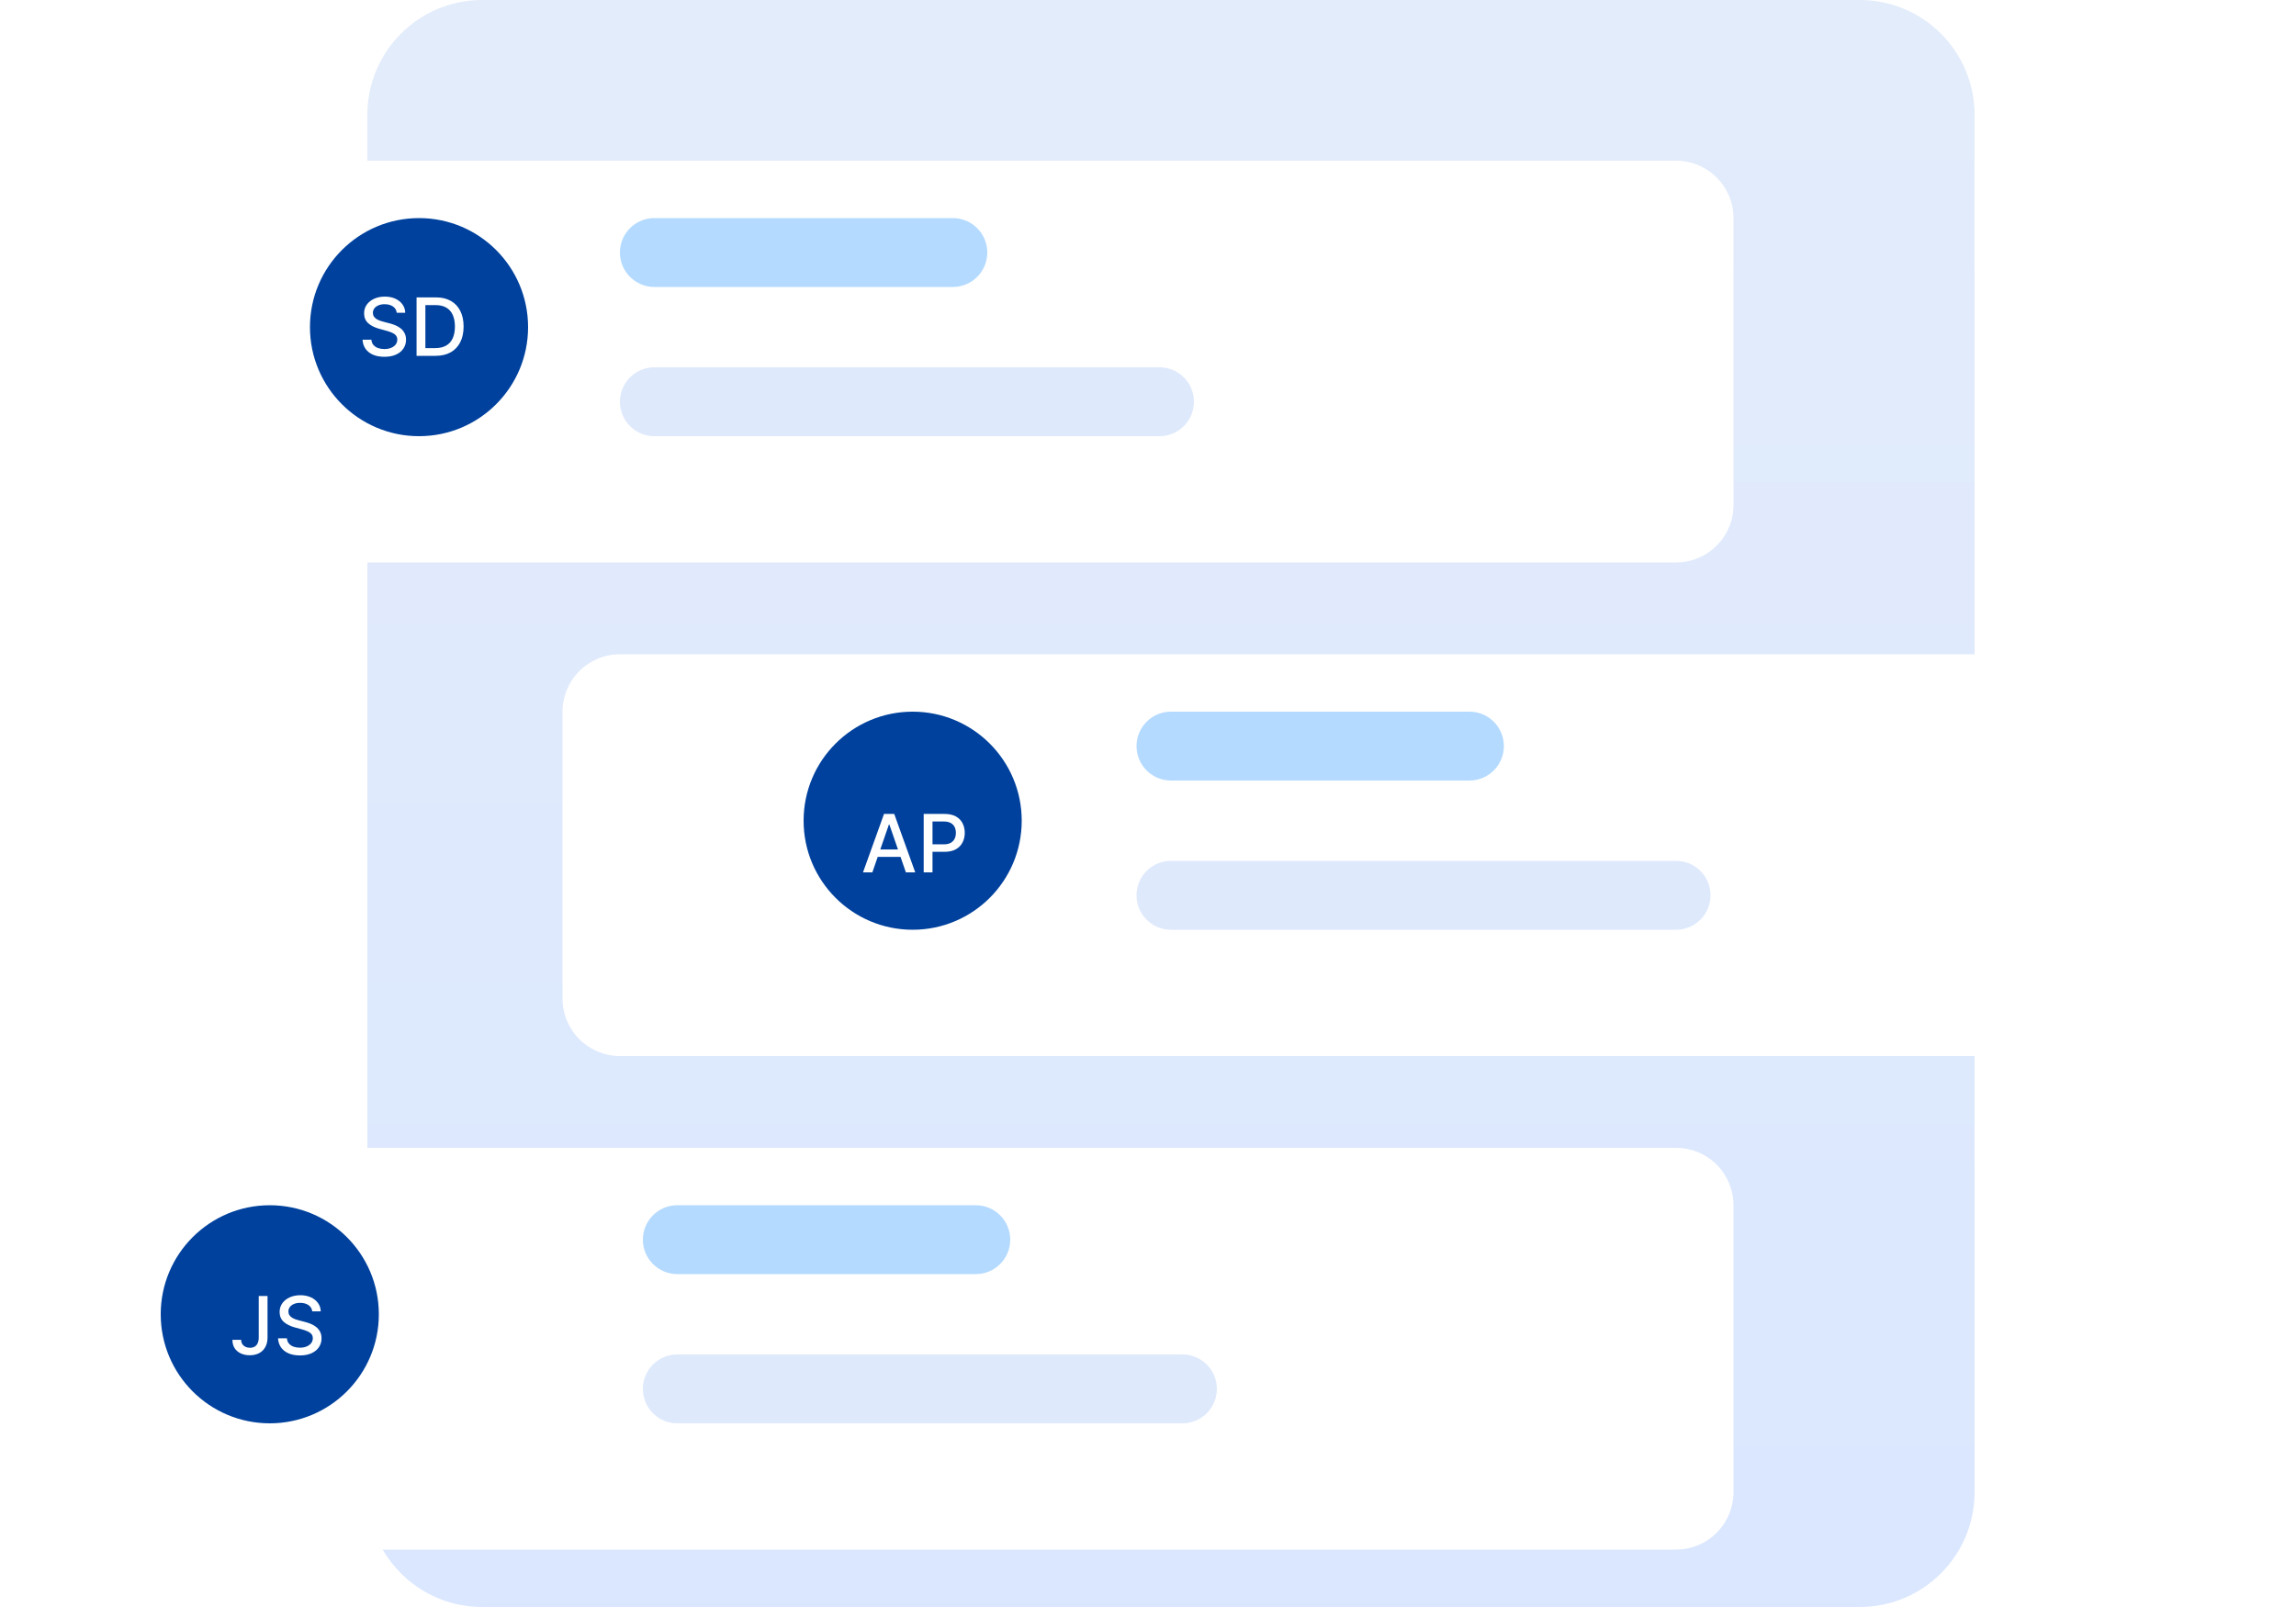 <svg width="200" height="141" viewBox="0 0 200 141" fill="none" xmlns="http://www.w3.org/2000/svg">
<path d="M162 0H42C36.477 0 32 4.477 32 10V130C32 135.523 36.477 140 42 140H162C167.523 140 172 135.523 172 130V10C172 4.477 167.523 0 162 0Z" fill="url(#paint0_linear_130_5292)"/>
<g filter="url(#filter0_d_130_5292)">
<path d="M54 54H189C190.326 54 191.598 54.527 192.536 55.465C193.473 56.402 194 57.674 194 59V84C194 85.326 193.473 86.598 192.536 87.535C191.598 88.473 190.326 89 189 89H54C52.674 89 51.402 88.473 50.465 87.535C49.527 86.598 49 85.326 49 84V59C49 57.674 49.527 56.402 50.465 55.465C51.402 54.527 52.674 54 54 54V54Z" fill="white"/>
</g>
<path d="M128 62H102C100.343 62 99 63.343 99 65C99 66.657 100.343 68 102 68H128C129.657 68 131 66.657 131 65C131 63.343 129.657 62 128 62Z" fill="#B4DAFF"/>
<path d="M146 75H102C100.343 75 99 76.343 99 78C99 79.657 100.343 81 102 81H146C147.657 81 149 79.657 149 78C149 76.343 147.657 75 146 75Z" fill="#DEE9FC"/>
<path d="M79.5 81C84.747 81 89 76.747 89 71.5C89 66.253 84.747 62 79.5 62C74.253 62 70 66.253 70 71.5C70 76.747 74.253 81 79.5 81Z" fill="#00419D"/>
<path d="M75.989 76H75.174L77.006 70.909H77.894L79.725 76H78.91L77.471 71.834H77.431L75.989 76ZM76.126 74.006H78.771V74.653H76.126V74.006ZM80.461 76V70.909H82.275C82.671 70.909 82.999 70.981 83.26 71.125C83.52 71.269 83.715 71.467 83.844 71.717C83.973 71.966 84.038 72.246 84.038 72.557C84.038 72.87 83.972 73.152 83.841 73.402C83.712 73.651 83.516 73.848 83.255 73.994C82.995 74.138 82.667 74.21 82.273 74.21H81.025V73.559H82.203C82.454 73.559 82.656 73.516 82.812 73.43C82.968 73.342 83.082 73.222 83.155 73.072C83.228 72.921 83.265 72.749 83.265 72.557C83.265 72.365 83.228 72.194 83.155 72.045C83.082 71.896 82.967 71.779 82.81 71.695C82.654 71.61 82.448 71.568 82.193 71.568H81.229V76H80.461Z" fill="white"/>
<g filter="url(#filter1_d_130_5292)">
<path d="M11 97H146C147.326 97 148.598 97.527 149.536 98.465C150.473 99.402 151 100.674 151 102V127C151 128.326 150.473 129.598 149.536 130.536C148.598 131.473 147.326 132 146 132H11C9.674 132 8.402 131.473 7.464 130.536C6.527 129.598 6 128.326 6 127V102C6 100.674 6.527 99.402 7.464 98.465C8.402 97.527 9.674 97 11 97V97Z" fill="white"/>
</g>
<path d="M85 105H59C57.343 105 56 106.343 56 108C56 109.657 57.343 111 59 111H85C86.657 111 88 109.657 88 108C88 106.343 86.657 105 85 105Z" fill="#B4DAFF"/>
<path d="M103 118H59C57.343 118 56 119.343 56 121C56 122.657 57.343 124 59 124H103C104.657 124 106 122.657 106 121C106 119.343 104.657 118 103 118Z" fill="#DEE9FC"/>
<path d="M23.5 124C28.747 124 33 119.747 33 114.5C33 109.253 28.747 105 23.5 105C18.253 105 14 109.253 14 114.5C14 119.747 18.253 124 23.5 124Z" fill="#00419D"/>
<path d="M22.538 112.909H23.304V116.518C23.304 116.845 23.239 117.124 23.11 117.356C22.982 117.588 22.802 117.766 22.57 117.888C22.338 118.009 22.067 118.07 21.755 118.07C21.468 118.07 21.211 118.017 20.982 117.913C20.755 117.809 20.575 117.657 20.442 117.458C20.312 117.258 20.246 117.014 20.246 116.727H21.009C21.009 116.868 21.041 116.99 21.106 117.093C21.172 117.195 21.263 117.276 21.377 117.334C21.493 117.39 21.626 117.418 21.775 117.418C21.937 117.418 22.075 117.384 22.188 117.316C22.302 117.247 22.389 117.145 22.448 117.011C22.508 116.876 22.538 116.712 22.538 116.518V112.909ZM27.198 114.246C27.172 114.011 27.062 113.829 26.87 113.7C26.678 113.569 26.436 113.503 26.144 113.503C25.936 113.503 25.755 113.536 25.602 113.603C25.45 113.667 25.331 113.757 25.247 113.871C25.164 113.984 25.123 114.112 25.123 114.256C25.123 114.377 25.151 114.482 25.207 114.57C25.265 114.657 25.34 114.731 25.433 114.791C25.528 114.849 25.629 114.898 25.737 114.938C25.844 114.976 25.948 115.007 26.047 115.032L26.544 115.161C26.707 115.201 26.873 115.255 27.044 115.323C27.215 115.391 27.373 115.48 27.519 115.591C27.665 115.702 27.782 115.84 27.872 116.004C27.963 116.168 28.009 116.364 28.009 116.593C28.009 116.881 27.934 117.137 27.785 117.361C27.637 117.585 27.423 117.761 27.141 117.891C26.861 118.02 26.522 118.085 26.124 118.085C25.743 118.085 25.413 118.024 25.135 117.903C24.857 117.782 24.639 117.611 24.481 117.388C24.324 117.165 24.237 116.9 24.22 116.593H24.991C25.006 116.777 25.065 116.93 25.17 117.053C25.276 117.174 25.411 117.264 25.575 117.324C25.741 117.382 25.922 117.411 26.119 117.411C26.337 117.411 26.53 117.377 26.699 117.309C26.869 117.239 27.003 117.143 27.101 117.021C27.199 116.896 27.248 116.751 27.248 116.586C27.248 116.435 27.205 116.311 27.119 116.215C27.034 116.119 26.919 116.04 26.773 115.977C26.629 115.914 26.466 115.858 26.284 115.81L25.682 115.646C25.274 115.535 24.951 115.372 24.712 115.156C24.476 114.941 24.357 114.656 24.357 114.301C24.357 114.008 24.436 113.752 24.596 113.533C24.755 113.314 24.97 113.144 25.242 113.023C25.514 112.901 25.82 112.839 26.162 112.839C26.506 112.839 26.811 112.9 27.074 113.021C27.339 113.142 27.548 113.308 27.7 113.521C27.853 113.731 27.932 113.973 27.939 114.246H27.198Z" fill="white"/>
<g filter="url(#filter2_d_130_5292)">
<path d="M146 11H11C8.239 11 6 13.239 6 16V41C6 43.761 8.239 46 11 46H146C148.761 46 151 43.761 151 41V16C151 13.239 148.761 11 146 11Z" fill="white"/>
</g>
<path d="M83 19H57C55.343 19 54 20.343 54 22C54 23.657 55.343 25 57 25H83C84.657 25 86 23.657 86 22C86 20.343 84.657 19 83 19Z" fill="#B4DAFF"/>
<path d="M101 32H57C55.343 32 54 33.343 54 35C54 36.657 55.343 38 57 38H101C102.657 38 104 36.657 104 35C104 33.343 102.657 32 101 32Z" fill="#DEE9FC"/>
<path d="M36.5 38C41.747 38 46 33.747 46 28.5C46 23.253 41.747 19 36.5 19C31.253 19 27 23.253 27 28.5C27 33.747 31.253 38 36.5 38Z" fill="#00419D"/>
<path d="M34.558 27.246C34.531 27.011 34.422 26.829 34.23 26.7C34.037 26.569 33.795 26.503 33.504 26.503C33.295 26.503 33.114 26.536 32.962 26.603C32.809 26.667 32.691 26.757 32.606 26.871C32.523 26.984 32.482 27.112 32.482 27.256C32.482 27.377 32.51 27.482 32.566 27.57C32.624 27.657 32.7 27.731 32.793 27.791C32.887 27.849 32.988 27.898 33.096 27.938C33.204 27.976 33.307 28.007 33.407 28.032L33.904 28.161C34.066 28.201 34.233 28.255 34.404 28.323C34.574 28.391 34.733 28.48 34.878 28.591C35.024 28.702 35.142 28.84 35.231 29.004C35.322 29.168 35.368 29.364 35.368 29.593C35.368 29.881 35.293 30.137 35.144 30.361C34.997 30.585 34.782 30.761 34.5 30.891C34.22 31.02 33.882 31.084 33.484 31.084C33.103 31.084 32.773 31.024 32.494 30.903C32.216 30.782 31.998 30.611 31.841 30.389C31.683 30.165 31.596 29.9 31.58 29.593H32.35C32.365 29.777 32.425 29.93 32.529 30.053C32.635 30.174 32.77 30.264 32.934 30.324C33.1 30.382 33.282 30.411 33.479 30.411C33.696 30.411 33.889 30.377 34.058 30.309C34.229 30.239 34.363 30.143 34.461 30.021C34.558 29.896 34.607 29.751 34.607 29.586C34.607 29.435 34.564 29.311 34.478 29.215C34.394 29.119 34.278 29.04 34.133 28.977C33.988 28.914 33.825 28.858 33.643 28.81L33.041 28.646C32.634 28.535 32.31 28.372 32.072 28.156C31.835 27.941 31.716 27.656 31.716 27.301C31.716 27.008 31.796 26.752 31.955 26.533C32.114 26.314 32.33 26.144 32.601 26.023C32.873 25.901 33.18 25.84 33.521 25.84C33.866 25.84 34.17 25.9 34.433 26.021C34.699 26.142 34.907 26.308 35.06 26.521C35.212 26.731 35.292 26.973 35.298 27.246H34.558ZM37.934 31H36.286V25.909H37.986C38.485 25.909 38.913 26.011 39.271 26.215C39.629 26.417 39.904 26.708 40.094 27.087C40.286 27.465 40.383 27.918 40.383 28.447C40.383 28.977 40.285 29.433 40.092 29.814C39.899 30.195 39.621 30.489 39.256 30.694C38.892 30.898 38.451 31 37.934 31ZM37.054 30.329H37.892C38.279 30.329 38.602 30.256 38.859 30.11C39.115 29.963 39.308 29.75 39.435 29.471C39.563 29.191 39.627 28.85 39.627 28.447C39.627 28.048 39.563 27.709 39.435 27.43C39.309 27.152 39.121 26.941 38.871 26.797C38.621 26.652 38.31 26.58 37.939 26.58H37.054V30.329Z" fill="white"/>
<defs>
<filter id="filter0_d_130_5292" x="43" y="51" width="157" height="47" filterUnits="userSpaceOnUse" color-interpolation-filters="sRGB">
<feFlood flood-opacity="0" result="BackgroundImageFix"/>
<feColorMatrix in="SourceAlpha" type="matrix" values="0 0 0 0 0 0 0 0 0 0 0 0 0 0 0 0 0 0 127 0" result="hardAlpha"/>
<feOffset dy="3"/>
<feGaussianBlur stdDeviation="3"/>
<feColorMatrix type="matrix" values="0 0 0 0 0 0 0 0 0 0 0 0 0 0 0 0 0 0 0.161 0"/>
<feBlend mode="normal" in2="BackgroundImageFix" result="effect1_dropShadow_130_5292"/>
<feBlend mode="normal" in="SourceGraphic" in2="effect1_dropShadow_130_5292" result="shape"/>
</filter>
<filter id="filter1_d_130_5292" x="0" y="94" width="157" height="47" filterUnits="userSpaceOnUse" color-interpolation-filters="sRGB">
<feFlood flood-opacity="0" result="BackgroundImageFix"/>
<feColorMatrix in="SourceAlpha" type="matrix" values="0 0 0 0 0 0 0 0 0 0 0 0 0 0 0 0 0 0 127 0" result="hardAlpha"/>
<feOffset dy="3"/>
<feGaussianBlur stdDeviation="3"/>
<feColorMatrix type="matrix" values="0 0 0 0 0 0 0 0 0 0 0 0 0 0 0 0 0 0 0.161 0"/>
<feBlend mode="normal" in2="BackgroundImageFix" result="effect1_dropShadow_130_5292"/>
<feBlend mode="normal" in="SourceGraphic" in2="effect1_dropShadow_130_5292" result="shape"/>
</filter>
<filter id="filter2_d_130_5292" x="0" y="8" width="157" height="47" filterUnits="userSpaceOnUse" color-interpolation-filters="sRGB">
<feFlood flood-opacity="0" result="BackgroundImageFix"/>
<feColorMatrix in="SourceAlpha" type="matrix" values="0 0 0 0 0 0 0 0 0 0 0 0 0 0 0 0 0 0 127 0" result="hardAlpha"/>
<feOffset dy="3"/>
<feGaussianBlur stdDeviation="3"/>
<feColorMatrix type="matrix" values="0 0 0 0 0 0 0 0 0 0 0 0 0 0 0 0 0 0 0.161 0"/>
<feBlend mode="normal" in2="BackgroundImageFix" result="effect1_dropShadow_130_5292"/>
<feBlend mode="normal" in="SourceGraphic" in2="effect1_dropShadow_130_5292" result="shape"/>
</filter>
<linearGradient id="paint0_linear_130_5292" x1="102" y1="0" x2="102" y2="140" gradientUnits="userSpaceOnUse">
<stop stop-color="#E3ECFA"/>
<stop offset="1" stop-color="#DAE7FF"/>
</linearGradient>
</defs>
</svg>
